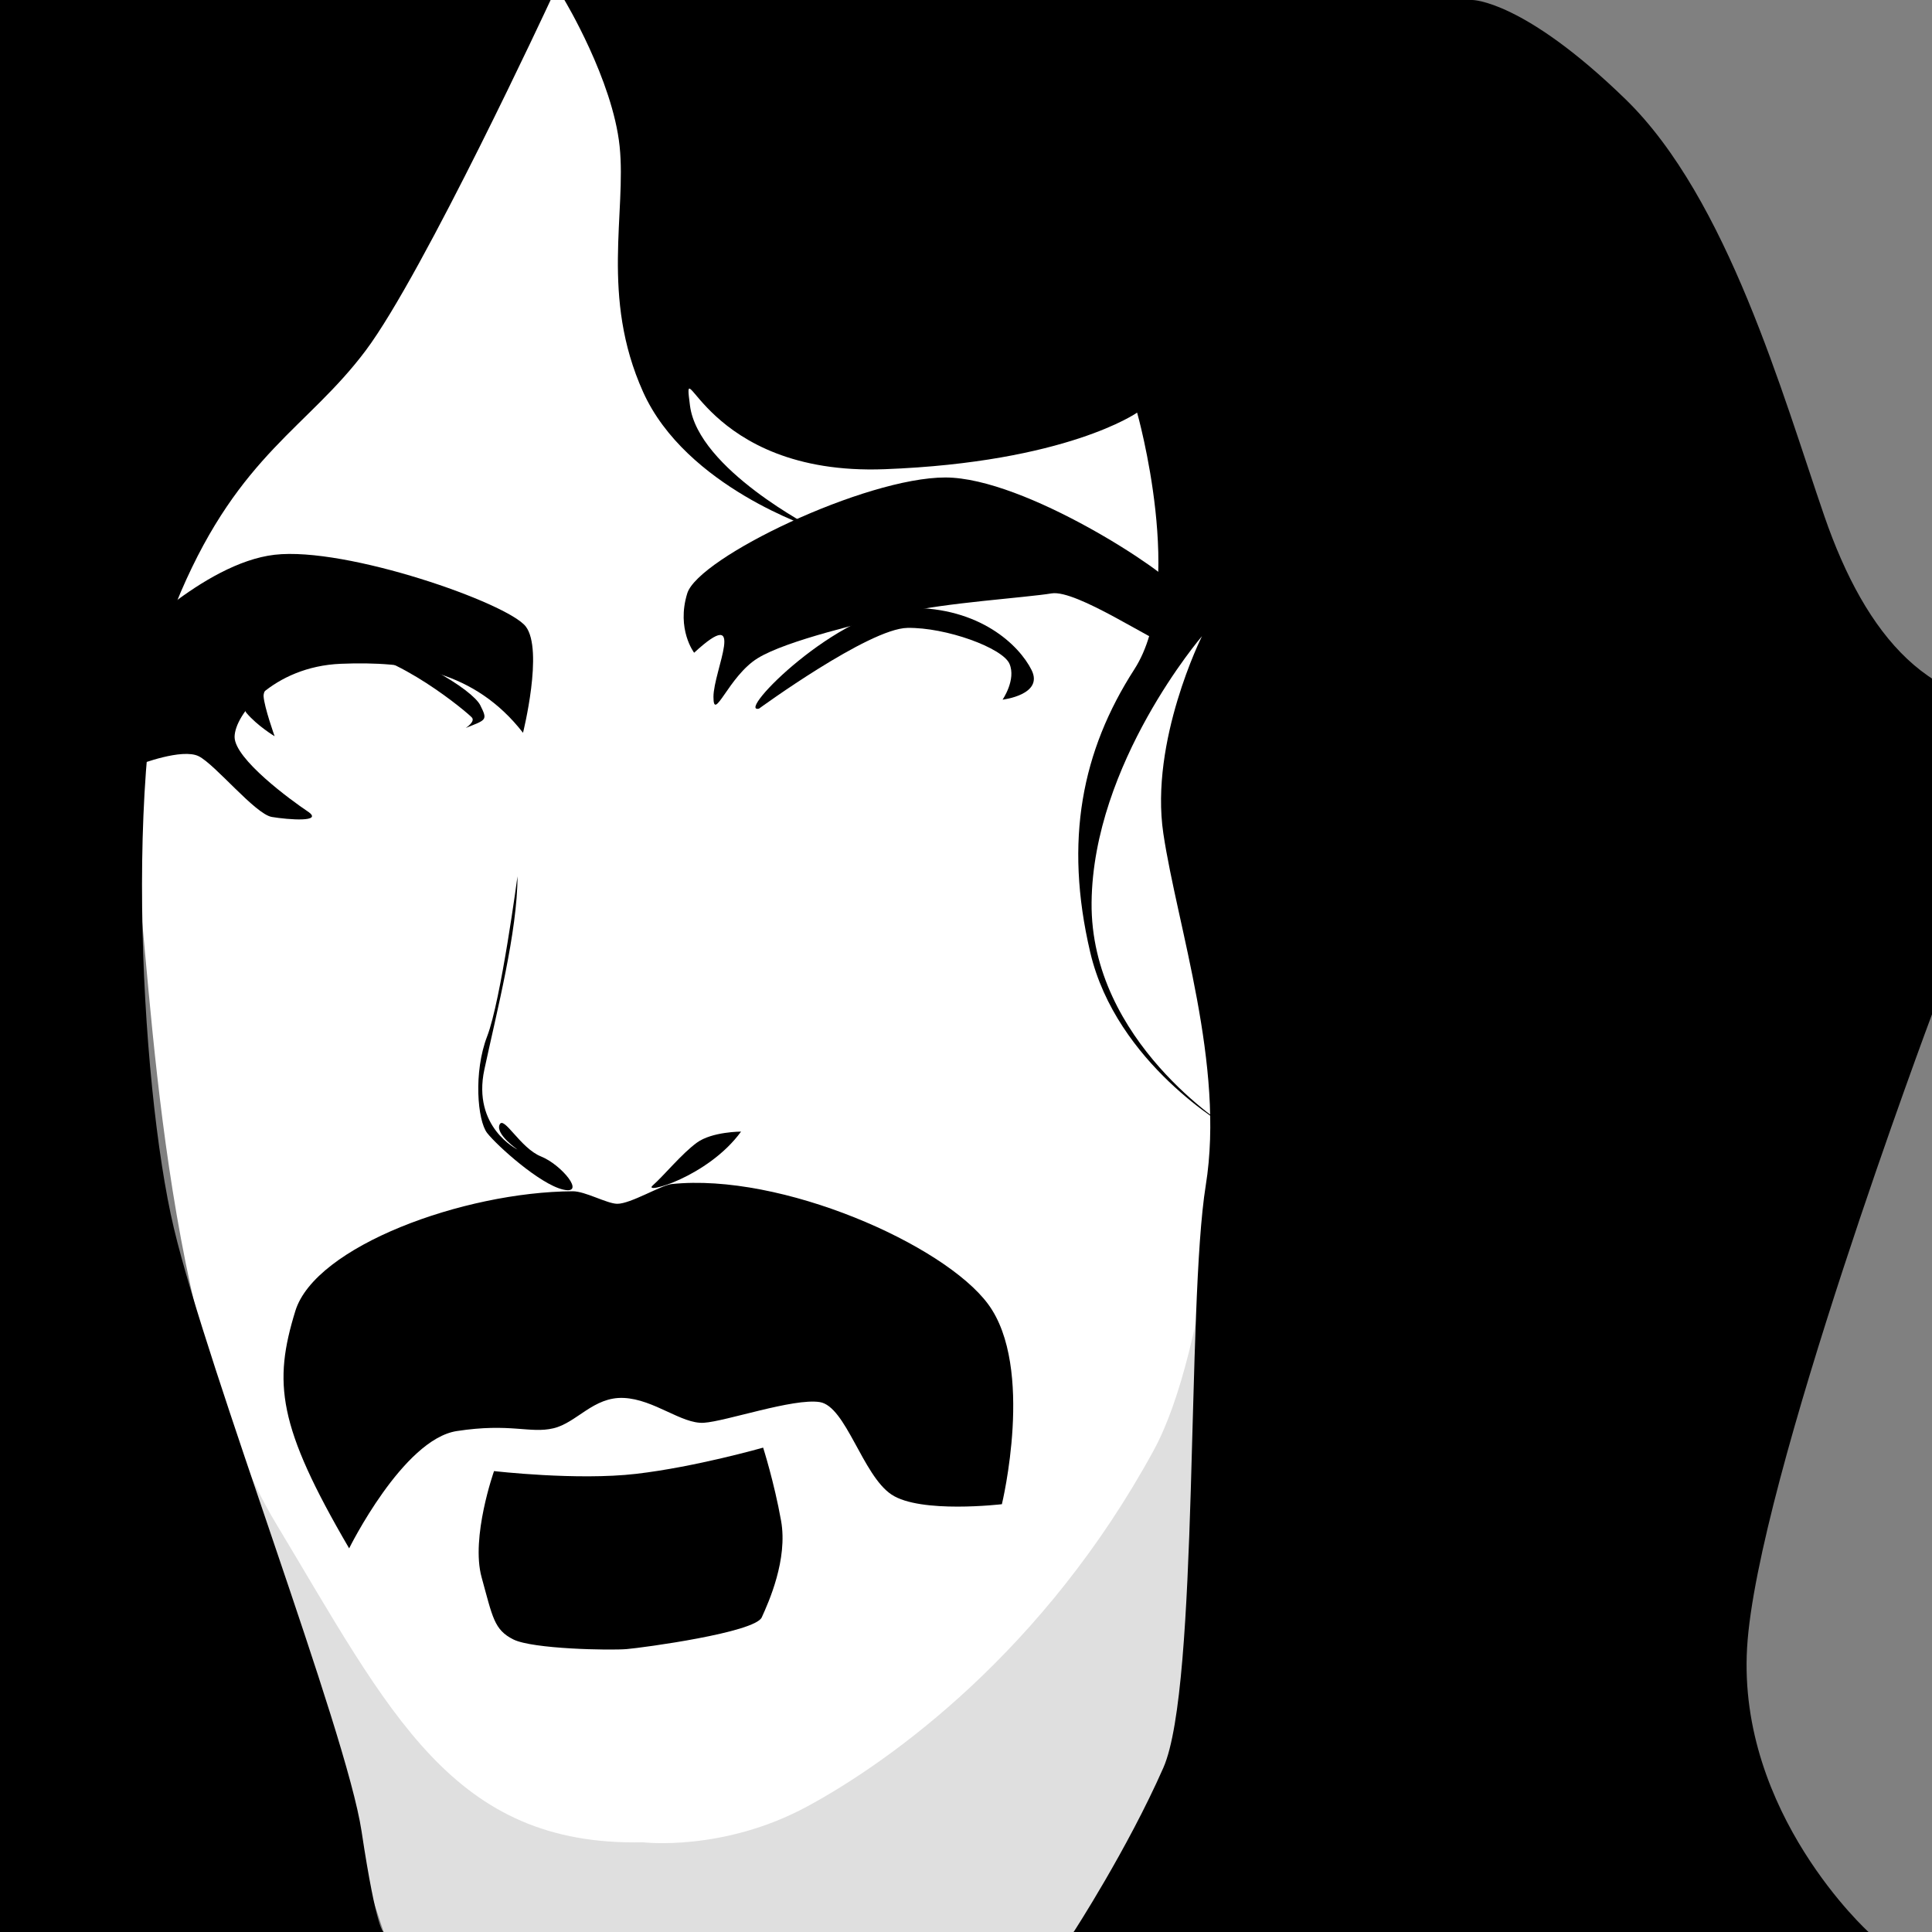 <?xml version="1.0" encoding="UTF-8" standalone="no"?>
<!-- Created with Inkscape (http://www.inkscape.org/) -->

<svg
   xmlns:dc="http://purl.org/dc/elements/1.1/"
   xmlns:cc="http://creativecommons.org/ns#"
   xmlns:rdf="http://www.w3.org/1999/02/22-rdf-syntax-ns#"
   xmlns:svg="http://www.w3.org/2000/svg"
   xmlns="http://www.w3.org/2000/svg"
   xmlns:sodipodi="http://sodipodi.sourceforge.net/DTD/sodipodi-0.dtd"
   xmlns:inkscape="http://www.inkscape.org/namespaces/inkscape"
   width="1000"
   height="1000"
   id="svg4040"
   version="1.1"
   inkscape:version="0.91+devel r13925"
   sodipodi:docname="frank-zappa-extended.svg"
   inkscape:export-filename="/Users/agarone/Documents/git/art/frank-zappa/frank-zappa-extended-flipped.png"
   inkscape:export-xdpi="96"
   inkscape:export-ydpi="96">
  <rect width="100%" height="100%" fill="#808080" stroke="none"/>
  <defs
     id="defs4042" />
  <sodipodi:namedview
     id="base"
     pagecolor="#ffffff"
     bordercolor="#666666"
     borderopacity="1.0"
     inkscape:pageopacity="0.0"
     inkscape:pageshadow="2"
     inkscape:zoom="0.7"
     inkscape:cx="273.12204"
     inkscape:cy="375.11235"
     inkscape:document-units="px"
     inkscape:current-layer="svg4040"
     showgrid="false"
     showguides="true"
     inkscape:guide-bbox="true"
     inkscape:window-width="1920"
     inkscape:window-height="1151"
     inkscape:window-x="0"
     inkscape:window-y="1"
     inkscape:window-maximized="1">
    <sodipodi:guide
       orientation="1,0"
       position="0,0"
       id="guide4048" />
    <sodipodi:guide
       orientation="1,0"
       position="1000,1000"
       id="guide4050" />
    <sodipodi:guide
       orientation="0,1"
       position="1000,1000"
       id="guide4052" />
    <sodipodi:guide
       orientation="0,1"
       position="0,0"
       id="guide4054" />
  </sodipodi:namedview>
  <g
     inkscape:groupmode="layer"
     id="layer14"
     inkscape:label="Neck"
     style="display:inline" />
  <g
     inkscape:groupmode="layer"
     id="layer13"
     inkscape:label="Face"
     style="display:inline" />
  <g
     inkscape:groupmode="layer"
     id="layer15"
     inkscape:label="Mustache"
     style="display:inline" />
  <g
     inkscape:groupmode="layer"
     id="layer19"
     inkscape:label="Eyes" />
  <g
     inkscape:groupmode="layer"
     id="layer16"
     inkscape:label="Brows" />
  <g
     inkscape:groupmode="layer"
     id="layer17"
     inkscape:label="Hair" />
  <g
     inkscape:groupmode="layer"
     id="layer18"
     inkscape:label="Nose" />
  <g
     id="g4179">
    <path
       sodipodi:nodetypes="csscscc"
       inkscape:connector-curvature="0"
       id="path4668"
       d="m 620.714,663.571 c 0,0 3.387,157.588 1.429,174.286 C 613.521,911.359 567.857,1000 555,1000 c -12.857,0 -356.429,0 -356.429,0 0,0 -46.429,-140 -67.143,-207.143 -20.714,-67.143 -23.571,-108.571 -23.571,-108.571 z"
       style="display:inline;fill:#dfdfdf;fill-opacity:1;stroke:none" />
    <path
       inkscape:connector-curvature="0"
       id="path4665"
       d="m 332.857,953.571 c 0,0 41.429,5 85,-18.571 43.571,-23.571 122.857,-80.714 179.286,-184.286 56.429,-103.571 49.286,-499.286 49.286,-499.286 L 537.143,0 97.857,0 c 0,0 -35,393.571 -27.143,450.714 7.857,57.143 12.857,239.286 72.143,337.857 59.286,98.571 91.429,167.143 190,165 z"
       style="display:inline;fill:#ffffff;fill-opacity:1;stroke:none" />
    <path
       sodipodi:nodetypes="csssssscsssssc"
       inkscape:connector-curvature="0"
       id="path4671"
       d="m 180.714,801.429 c 0,0 27.857,-56.429 55.714,-60.714 27.857,-4.286 37.857,1.429 50,-1.429 12.143,-2.857 20.714,-16.429 36.429,-15.714 15.714,0.714 30,13.571 41.429,12.857 11.429,-0.714 46.429,-12.857 60,-10.714 13.571,2.143 22.143,37.857 37.143,47.857 15,10 57.143,5 57.143,5 0,0 17.143,-70.714 -7.143,-103.571 -22.793,-30.838 -107.032,-68.098 -163.835,-62.126 -5.381,0.566 -21.271,10.284 -28.142,10.207 -5.305,-0.059 -16.553,-6.516 -23.013,-6.481 -56.562,0.31 -133.268,28.453 -143.582,61.971 -11.429,37.143 -9.286,59.286 27.857,122.857 z"
       style="display:inline;fill:#000000;fill-opacity:1;stroke:none" />
    <path
       inkscape:connector-curvature="0"
       id="path4673"
       d="m 255.714,761.429 c 0,0 -12.143,34.286 -6.429,55 5.714,20.714 6.429,27.143 16.429,32.143 10,5 50,5.714 58.571,5 8.571,-0.714 66.429,-8.571 70,-16.429 3.571,-7.857 13.571,-30 10,-50 -3.571,-20 -9.286,-37.857 -9.286,-37.857 0,0 -35,10 -65.714,13.571 -30.714,3.571 -73.571,-1.429 -73.571,-1.429 z"
       style="display:inline;fill:#000000;fill-opacity:1;stroke:none" />
    <circle
       id="path4691"
       style="fill:#321a00;fill-rule:evenodd;stroke:none;stroke-width:1px;stroke-linecap:butt;stroke-linejoin:miter;stroke-opacity:1;fill-opacity:1"
       sodipodi:type="arc"
       sodipodi:ry="32.142857"
       sodipodi:rx="32.142857"
       sodipodi:cy="344.28571"
       sodipodi:cx="474.28571" />
    <circle
       transform="translate(-293.571,13.571)"
       style="fill:#321a00;fill-opacity:1;fill-rule:evenodd;stroke:none"
       id="path4693"
       sodipodi:type="arc"
       sodipodi:ry="32.142857"
       sodipodi:rx="32.142857"
       sodipodi:cy="344.28571"
       sodipodi:cx="474.28571" />
    <circle
       transform="matrix(0.422,0,0,0.422,274.032,198.921)"
       style="fill:#000000;fill-opacity:1;fill-rule:evenodd;stroke:none"
       id="path4695"
       sodipodi:type="arc"
       sodipodi:ry="32.142857"
       sodipodi:rx="32.142857"
       sodipodi:cy="344.28571"
       sodipodi:cx="474.28571" />
    <circle
       id="path4699"
       style="fill:#000000;fill-opacity:1;fill-rule:evenodd;stroke:none"
       transform="matrix(0.422,0,0,0.422,-19.968,211.778)"
       sodipodi:type="arc"
       sodipodi:ry="32.142857"
       sodipodi:rx="32.142857"
       sodipodi:cy="344.28571"
       sodipodi:cx="474.28571" />
    <path
       inkscape:connector-curvature="0"
       id="path4703"
       d="m 241.071,376.786 c 0,0 5,-3.214 3.214,-5.357 C 242.5,369.286 205,337.5 178.214,336.429 c -26.786,-1.071 -42.143,18.214 -41.786,23.929 0.357,5.714 5.714,20.714 5.714,20.714 0,0 -8.929,-5.357 -14.643,-12.143 -5.714,-6.786 17.5,-43.571 51.429,-37.857 33.929,5.714 65.714,26.071 69.643,33.929 3.929,7.857 3.214,7.5 -7.5,11.786 z"
       style="fill:#000000;stroke:none;stroke-width:1px;stroke-linecap:butt;stroke-linejoin:miter;stroke-opacity:1;fill-opacity:1" />
    <path
       inkscape:connector-curvature="0"
       id="path4676"
       d="m 359.286,337.857 c 0,0 -9.286,-12.143 -3.571,-30.714 5.714,-18.571 92.143,-60 133.571,-60 41.429,0 116.429,50 119.286,57.143 2.857,7.143 2.143,30 -4.286,29.286 -6.429,-0.714 -47.143,-28.571 -60,-26.429 -12.857,2.143 -56.429,5 -76.429,10 -20,5 -60.714,14.286 -75.714,23.571 -15,9.286 -22.857,33.571 -22.857,20 0,-13.571 17.857,-48.571 -10,-22.857 z"
       style="fill:#000000;stroke:none;stroke-width:1px;stroke-linecap:butt;stroke-linejoin:miter;stroke-opacity:1;fill-opacity:1" />
    <path
       inkscape:connector-curvature="0"
       id="path4678"
       d="m 270.714,379.286 c 0,0 10.714,-42.857 1.429,-55 -9.286,-12.143 -92.857,-41.429 -130,-37.143 C 105,291.429 63.571,335 63.571,335 l 8.571,60.714 c 0,0 22.143,-8.571 30.714,-4.286 8.571,4.286 29.286,30 37.857,31.429 8.571,1.429 27.143,2.857 18.571,-2.857 -8.571,-5.714 -37.857,-27.143 -37.857,-38.571 0,-11.429 20,-36.429 55,-37.857 35,-1.429 69.286,3.571 94.286,35.714 z"
       style="fill:#000000;stroke:none;stroke-width:1px;stroke-linecap:butt;stroke-linejoin:miter;stroke-opacity:1;fill-opacity:1" />
    <path
       inkscape:connector-curvature="0"
       id="path4681"
       d="m 285,0 c 0,0 -65.714,141.429 -95.714,181.429 -30,40 -65,53.571 -95.714,125 C 62.857,377.857 72.143,560.714 90,635.714 c 17.857,75 89.286,260 97.143,312.143 C 195,1000 198.571,1000 198.571,1000 L 0,1000 0,0 z"
       style="fill:#000000;stroke:none;stroke-width:1px;stroke-linecap:butt;stroke-linejoin:miter;stroke-opacity:1;fill-opacity:1" />
    <path
       sodipodi:nodetypes="csscsscsscscsssccsccsscc"
       inkscape:connector-curvature="0"
       id="path4683"
       d="m 292.143,0 c 0,0 25,41.429 28.571,75.714 3.571,34.286 -10,77.857 12.143,127.143 22.143,49.286 88.571,70.714 88.571,70.714 0,0 -60,-30.714 -64.286,-63.571 -4.286,-32.857 6.429,36.429 100.714,32.857 94.286,-3.571 130.714,-29.286 130.714,-29.286 0,0 25.714,90.714 -1.429,132.857 C 560,388.571 550.714,435 564.286,492.857 c 13.571,57.857 71.429,90.714 71.429,90.714 0,0 -71.429,-44.286 -70.714,-116.429 0.714,-72.143 57.143,-137.857 57.143,-137.857 0,0 -27.143,54.286 -20,102.143 7.143,47.857 31.955,119.964 21.955,182.107 -10,62.143 -3.383,259.322 -21.955,301.464 -18.571,42.143 -46.429,85 -46.429,85 l 411.429,0 c 0,0 -67.857,-61.429 -62.857,-147.143 C 909.286,767.143 1000,525 1000,525 c 0,0 0,0 55.714,-161.429 C 1000,369.953 965.714,329.286 944.286,267.143 922.857,205 894.286,102.857 841.429,51.429 788.571,0 762.143,0 762.143,0 Z"
       style="fill:#000000;fill-opacity:1;stroke:none" />
    <path
       inkscape:connector-curvature="0"
       id="path4686"
       d="m 267.857,453.571 c 0,0 -8.571,64.286 -15.714,82.857 -7.143,18.571 -5,43.571 0,50 5,6.429 27.143,26.429 39.286,29.286 12.143,2.857 -0.714,-12.857 -11.429,-17.143 -10.714,-4.286 -19.286,-21.429 -21.429,-16.429 -2.143,5 9.286,12.857 9.286,12.857 0,0 -23.571,-11.429 -17.143,-41.429 6.429,-30 17.143,-71.429 17.143,-100 z"
       style="fill:#000000;stroke:none;stroke-width:1px;stroke-linecap:butt;stroke-linejoin:miter;stroke-opacity:1;fill-opacity:1" />
    <path
       inkscape:connector-curvature="0"
       id="path4688"
       d="m 383.571,585.714 c 0,0 -15,0 -22.857,5.714 -7.857,5.714 -17.143,17.143 -22.857,22.143 -5.714,5 28.571,-4.286 45.714,-27.857 z"
       style="fill:#000000;stroke:none;stroke-width:1px;stroke-linecap:butt;stroke-linejoin:miter;stroke-opacity:1;fill-opacity:1" />
    <path
       inkscape:connector-curvature="0"
       id="path4701"
       d="m 392.857,366.786 c 0,0 56.786,-41.429 76.786,-41.786 20,-0.357 49.286,10.357 52.857,18.571 3.571,8.214 -3.571,18.571 -3.571,18.571 0,0 21.429,-2.5 15,-15.357 -6.429,-12.857 -26.786,-32.5 -63.214,-32.143 -36.429,0.357 -90.357,55 -77.857,52.143 z"
       style="fill:#000000;stroke:none;stroke-width:1px;stroke-linecap:butt;stroke-linejoin:miter;stroke-opacity:1;fill-opacity:1" />
  </g>
</svg>
